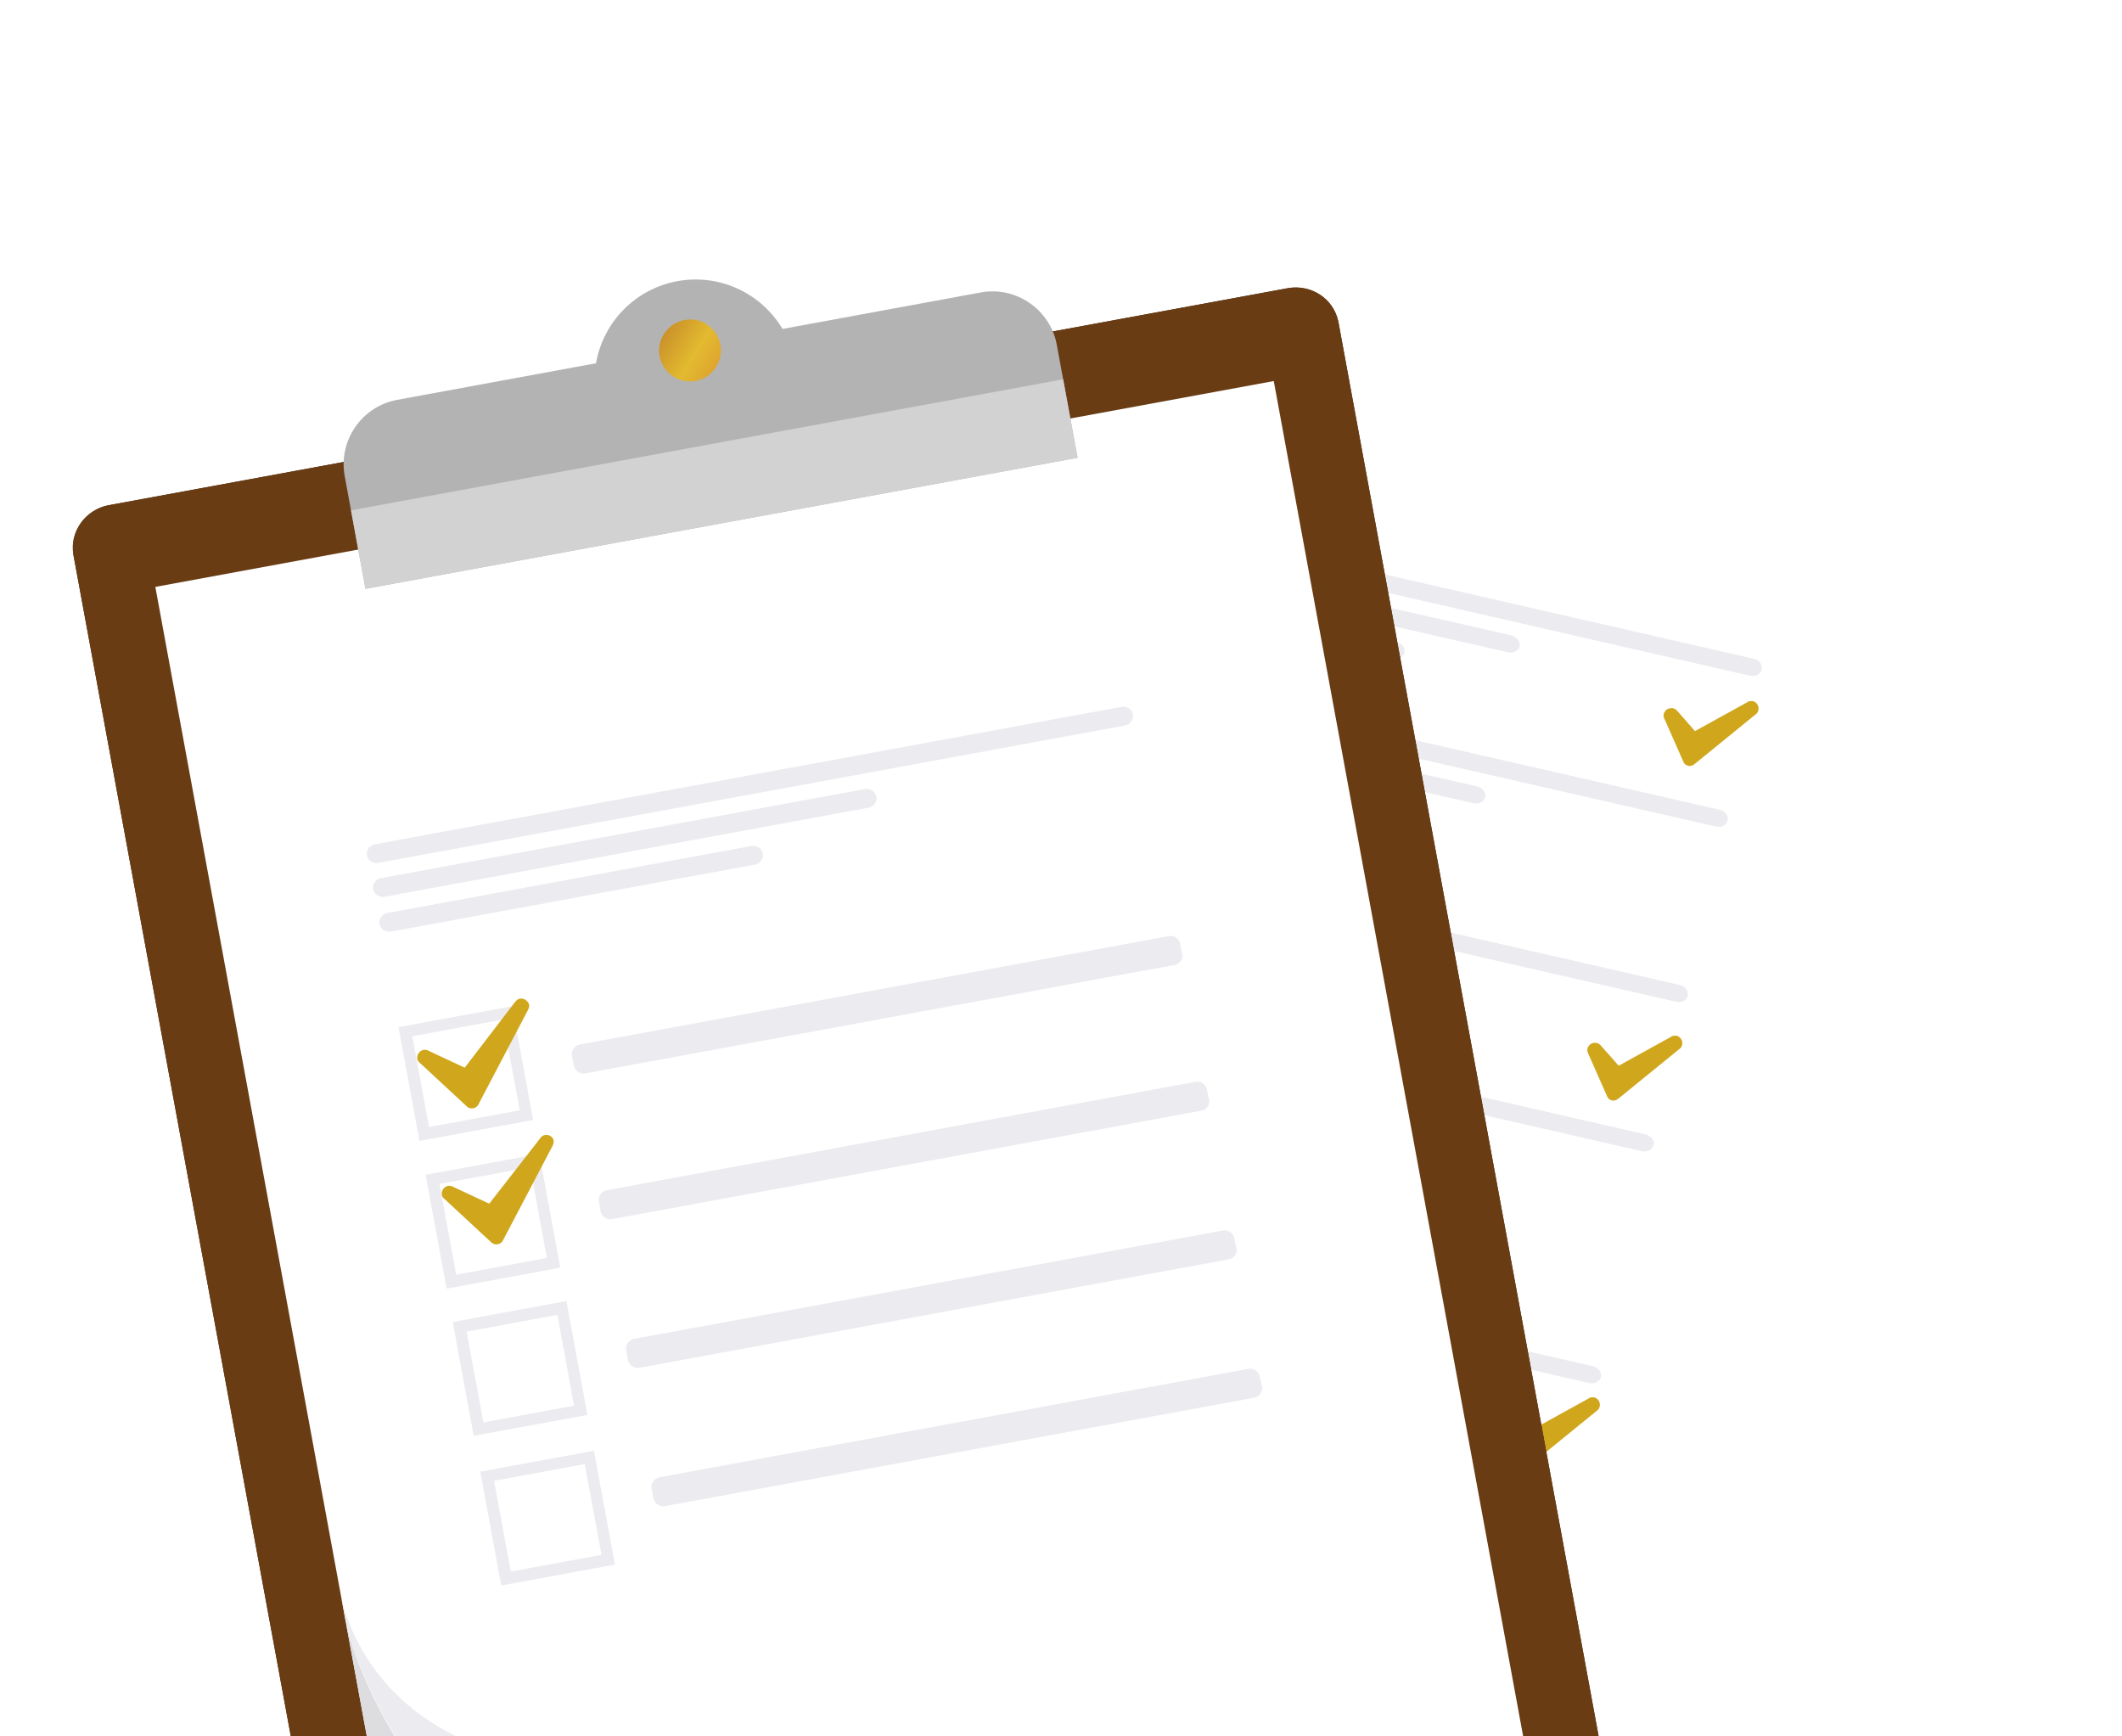 <svg width="143" height="117" fill="none" xmlns="http://www.w3.org/2000/svg">
    <g filter="url(#a)">
        <path d="M65.128 17.421 46.27 100.306l67.589 15.428 18.858-82.885-67.589-15.428z" fill="#fff"/>
    </g>
    <path d="M118.718 45.118c-.078.322-.423.488-.777.416L72.988 35.248c-.355-.071-.587-.404-.542-.72.077-.322.422-.488.777-.417l44.985 10.282c.361.104.587.404.51.726zM102.412 43.539c-.077.322-.422.488-.777.416l-29.12-6.638c-.354-.071-.586-.405-.542-.72.044-.316.422-.488.777-.417l29.12 6.638c.361.105.593.438.542.72zM94.639 43.977c-.077.322-.422.488-.777.417l-21.847-4.97c-.354-.07-.586-.404-.542-.72.044-.315.422-.487.777-.416l21.847 4.969c.393.098.62.399.542.72zM116.422 55.282c-.077.322-.422.488-.777.416l-44.986-10.28c-.354-.072-.586-.406-.542-.721.078-.322.422-.488.777-.417l44.986 10.281c.394.099.619.399.542.72zM100.084 53.709c-.078.322-.423.488-.777.416l-29.12-6.638c-.355-.072-.587-.405-.543-.72.078-.323.423-.489.777-.417l29.12 6.638c.394.099.626.432.543.72zM92.344 54.142c-.078.322-.423.488-.777.417l-21.847-4.97c-.355-.07-.587-.404-.542-.72.077-.322.422-.488.777-.416L91.8 53.422c.361.104.62.398.543.72zM113.746 67.089c-.077.322-.423.488-.777.416L67.983 57.224c-.354-.071-.587-.405-.542-.72.044-.316.422-.488.777-.417l44.986 10.281c.36.105.586.405.542.72zM97.407 65.516c-.077.322-.422.487-.777.416l-29.12-6.638c-.354-.072-.586-.405-.542-.72.078-.323.423-.489.777-.417l29.12 6.638c.36.105.62.399.542.72zM89.667 65.95c-.077.321-.422.487-.777.416l-21.846-4.97c-.355-.07-.587-.404-.543-.72.078-.322.423-.488.777-.416l21.847 4.969c.355.071.587.404.542.72zM107.888 92.776c-.077.322-.422.488-.777.417L62.125 82.912c-.354-.072-.586-.405-.542-.721.077-.322.422-.488.777-.416l44.986 10.28c.36.105.625.432.542.721zM91.555 91.237c-.077.321-.422.487-.777.416l-29.12-6.638c-.354-.072-.586-.405-.542-.72.078-.323.422-.489.777-.417l29.12 6.638c.388.065.62.399.542.72zM83.81 91.637c-.078.322-.423.488-.778.416l-21.846-4.969c-.355-.071-.587-.404-.542-.72.044-.316.422-.488.776-.417l21.847 4.97c.36.104.593.437.543.72zM111.432 77.154c-.077.322-.422.488-.777.417L65.67 67.29c-.355-.072-.587-.405-.543-.72.045-.317.423-.489.777-.417l44.986 10.28c.394.1.626.432.542.721zM95.093 75.58c-.077.321-.422.487-.777.416l-29.12-6.639c-.354-.071-.586-.404-.542-.72.078-.322.423-.488.777-.417l29.12 6.639c.394.098.626.431.542.72zM93.625 82.071c-.077.322-.422.488-.777.417l-29.12-6.639c-.354-.071-.586-.404-.542-.72.077-.322.422-.488.777-.417l29.12 6.639c.394.098.626.431.542.72zM87.354 76.013c-.078.322-.422.488-.777.416L64.73 71.46c-.354-.071-.586-.404-.542-.72.044-.316.422-.488.777-.416l21.846 4.968c.394.099.62.4.543.72zM82.914 77.31c-.077.322-.422.489-.777.417l-17.894-4.09c-.355-.072-.587-.406-.543-.721.078-.322.422-.488.777-.417l17.895 4.09c.36.105.62.4.542.722z" fill="#ECECF0"/>
    <path d="M113.959 51.36c-.033.007-.066.013-.105-.014-.072-.021-.15-.075-.163-.141l-1.286-2.908c-.057-.127-.01-.238.077-.322.033-.007.06-.046.093-.052.099-.018.171.003.223.096l1.379 1.558 3.72-2.052.066-.012a.284.284 0 0 1 .256.09c.09.12.048.264-.038.349l-4.129 3.357c-.027.04-.06.046-.093.052z" fill="#D0A71C"/>
    <path d="m112.63 48.222 1.548 1.732 3.873-2.149-4.128 3.358-1.293-2.941zm-.091-.496a.425.425 0 0 0-.192.07c-.213.14-.303.397-.194.616l1.286 2.908c.064.16.181.24.325.282.073.021.139.009.205-.003a.624.624 0 0 0 .219-.109l4.128-3.358c.153-.096.216-.313.185-.478-.048-.265-.289-.46-.553-.411l-.033.006-.066.012c-.033.006-.067.012-.093.052l-3.534 1.949-1.211-1.384a.49.49 0 0 0-.472-.152zM103.272 98.31c-.033.006-.066.012-.105-.015-.072-.02-.15-.075-.163-.14l-1.286-2.909c-.057-.126-.01-.237.077-.322.033-.006.06-.045.093-.051.099-.018.171.003.223.096l1.379 1.558 3.72-2.052.066-.012a.284.284 0 0 1 .256.09c.09.12.048.264-.038.348l-4.129 3.358c.006.033-.06.045-.093.051z" fill="#D0A71C"/>
    <path d="m101.937 95.137 1.548 1.732 3.873-2.148-4.129 3.358-1.292-2.942zm-.092-.496c-.066.012-.132.024-.192.07-.213.141-.302.397-.193.617l1.286 2.908c.063.159.181.24.325.282.072.02.138.008.204-.004a.624.624 0 0 0 .219-.108l4.129-3.358c.153-.097.215-.313.185-.479-.049-.264-.289-.46-.554-.41l-.033.006-.066.012c-.033.006-.066.012-.093.051l-3.534 1.95-1.25-1.411a.522.522 0 0 0-.433-.126zM108.827 73.942c-.033.006-.066.012-.105-.015-.073-.021-.151-.075-.163-.141l-1.286-2.909c-.058-.126-.01-.237.077-.321.033-.006.06-.046.093-.052.099-.018.171.003.222.096l1.38 1.558 3.72-2.052.066-.012c.099-.018.21.03.255.09.091.12.049.264-.038.349l-4.128 3.357c-.027.04-.06.046-.093.052z" fill="#D0A71C"/>
    <path d="m107.491 70.768 1.548 1.733 3.873-2.15-4.128 3.359-1.293-2.942zm-.091-.496a.425.425 0 0 0-.192.07c-.213.142-.302.398-.194.617l1.287 2.908c.063.16.18.24.325.282.072.021.138.009.204-.003a.624.624 0 0 0 .219-.109l4.129-3.358c.153-.096.215-.313.185-.478-.049-.265-.29-.46-.554-.411l-.033.006-.066.012c-.033.006-.066.012-.093.051l-3.534 1.95-1.25-1.411a.523.523 0 0 0-.433-.126z" fill="#D0A71C"/>
    <g filter="url(#b)">
        <path d="M109.185 120.708a2.961 2.961 0 0 1-2.371 3.444l-79.466 14.624a2.96 2.96 0 0 1-3.442-2.374L4.966 33.484a2.961 2.961 0 0 1 2.37-3.444L86.77 15.422a2.961 2.961 0 0 1 3.442 2.374l18.94 102.918.033-.006z" fill="#422912"/>
        <path d="M108.522 117.104c.286 1.554-.804 3.054-2.389 3.345l-79.467 14.625c-1.618.297-3.137-.722-3.424-2.276L4.947 33.385c-.286-1.554.804-3.053 2.39-3.345L86.77 15.422c1.618-.298 3.138.721 3.424 2.275l18.295 99.413.033-.006z" fill="#693C14"/>
        <path d="m85.838 21.676-75.37 13.87 17.01 92.438 75.372-13.87-17.012-92.438z" fill="#fff"/>
        <path d="M71.219 19.24c-.438-2.381-2.746-3.973-5.124-3.535l-39.337 7.239c-2.378.438-3.968 2.747-3.53 5.127l1.4 7.604 47.99-8.832-1.4-7.604z" fill="#B4B3B3"/>
        <path d="M53.012 24.64a6.83 6.83 0 0 0-3.156-9.12 6.812 6.812 0 0 0-9.11 3.157 6.83 6.83 0 0 0 3.157 9.12 6.812 6.812 0 0 0 9.11-3.156z" fill="#B4B3B3"/>
        <path d="M48.545 19.242a2.094 2.094 0 0 1-1.67 2.427 2.094 2.094 0 0 1-2.425-1.673 2.094 2.094 0 0 1 1.67-2.427c1.117-.24 2.212.516 2.425 1.673z" fill="url(#c)"/>
        <path d="m71.645 21.555-47.99 8.832.973 5.29 47.99-8.831-.973-5.29z" fill="#D2D2D2"/>
        <path d="M76.347 44.137c.06.33-.182.683-.545.75L25.5 54.143c-.364.067-.716-.176-.776-.507-.061-.33.181-.683.544-.75l50.303-9.257c.363-.067.71.143.776.507zM59.063 49.675c.061.33-.181.683-.545.75l-32.599 6c-.363.066-.715-.177-.776-.507-.06-.331.182-.683.545-.75l32.599-6c.363-.066.715.177.776.507zM51.403 53.512c.061.33-.181.682-.545.75l-24.507 4.51c-.363.066-.715-.176-.776-.507-.06-.33.182-.683.545-.75l24.474-4.504c.396-.073.742.137.81.5zM79.685 60.238a.674.674 0 0 1-.538.782l-39.7 7.306a.674.674 0 0 1-.783-.54l-.116-.627a.674.674 0 0 1 .54-.783l39.666-7.3a.674.674 0 0 1 .783.54l.115.628.033-.006zM81.493 70.057a.674.674 0 0 1-.54.783l-39.7 7.306a.674.674 0 0 1-.782-.54l-.115-.628a.674.674 0 0 1 .538-.782l39.668-7.3a.674.674 0 0 1 .782.54l.116.627.033-.006zM83.336 80.074a.674.674 0 0 1-.54.783l-39.7 7.306a.674.674 0 0 1-.781-.54l-.116-.628a.674.674 0 0 1 .539-.783l39.667-7.3a.674.674 0 0 1 .782.54l.116.628.033-.006zM85.052 89.398a.674.674 0 0 1-.539.783l-39.7 7.306a.674.674 0 0 1-.782-.54l-.116-.628a.674.674 0 0 1 .539-.783l39.667-7.3a.674.674 0 0 1 .782.54l.116.628.033-.006zM33.896 64.698l1.126 6.117-6.11 1.124-1.126-6.117 6.11-1.124zm.62-.9-7.663 1.41 1.412 7.67 7.662-1.41-1.411-7.67zM35.727 74.65l1.126 6.116-6.11 1.125-1.126-6.117 6.11-1.125zm.62-.901-7.663 1.41 1.412 7.671 7.662-1.41-1.411-7.671zM37.559 84.6l1.126 6.118-6.11 1.124-1.127-6.117 6.11-1.124zm.613-.933-7.662 1.41 1.412 7.672 7.662-1.41-1.412-7.672zM39.408 94.652l1.126 6.117-6.11 1.125-1.126-6.117 6.11-1.125zm.62-.9-7.663 1.41 1.412 7.671 7.663-1.41-1.412-7.671z" fill="#ECECF0"/>
        <path d="M31.806 70.416c-.066.012-.171-.003-.216-.063l-3.17-2.938a.259.259 0 0 1-.028-.337.257.257 0 0 1 .153-.096c.066-.012.1-.018.138.009l2.65 1.221 3.554-4.62a.256.256 0 0 1 .153-.096.256.256 0 0 1 .178.036.259.259 0 0 1 .093.325l-3.331 6.39c-.015.105-.075.15-.174.169z" fill="#D0A71C"/>
        <path d="m35.128 63.788-3.331 6.39-3.17-2.938 2.838 1.324 3.663-4.776zm-.091-.496s-.033.006 0 0c-.132.024-.22.108-.306.193l-3.414 4.457-2.466-1.153a.541.541 0 0 0-.316-.044.54.54 0 0 0-.332.232c-.135.195-.113.5.082.634l3.17 2.938a.479.479 0 0 0 .433.125.479.479 0 0 0 .36-.271l3.337-6.358c.048-.11.096-.222.072-.354-.082-.259-.356-.448-.62-.4zM33.498 79.606c-.066.012-.171-.003-.217-.063L30.144 76.6a.259.259 0 0 1-.027-.336.256.256 0 0 1 .153-.097c.066-.012.099-.018.138.009l2.65 1.222 3.554-4.62a.256.256 0 0 1 .153-.097.257.257 0 0 1 .177.036c.117.081.142.213.094.325l-3.331 6.39c-.048.111-.108.157-.207.175z" fill="#D0A71C"/>
        <path d="m36.82 72.979-3.332 6.39-3.17-2.938 2.84 1.324 3.662-4.776zm-.092-.496a.431.431 0 0 0-.306.193l-3.453 4.43-2.465-1.153a.54.54 0 0 0-.316-.045.539.539 0 0 0-.333.232c-.135.196-.113.5.083.635l3.17 2.937a.478.478 0 0 0 .433.126.479.479 0 0 0 .36-.271l3.337-6.358c.048-.111.095-.222.071-.355-.049-.264-.316-.42-.58-.371z" fill="#D0A71C"/>
        <path d="m23.305 105.306 4.156 22.58 10.965-2.018c-.495.091-12.373-9.344-15.12-20.562z" fill="#DDDDE0"/>
        <path d="M37.88 114.927c-3.446-.357-6.073-1.275-8.136-2.467-4.813-2.772-6.298-6.942-6.731-8.742l.273 1.487c2.748 11.219 14.677 20.747 15.14 20.662-.605-.504-.989-1.288-1.18-2.141-.45-2.071.15-5.121.635-8.799z" fill="#ECECF0"/>
    </g>
    <defs>
        <filter id="a" x="42.27" y="17.421" width="94.447" height="106.313" filterUnits="userSpaceOnUse" color-interpolation-filters="sRGB">
            <feFlood flood-opacity="0" result="BackgroundImageFix"/>
            <feColorMatrix in="SourceAlpha" values="0 0 0 0 0 0 0 0 0 0 0 0 0 0 0 0 0 0 127 0" result="hardAlpha"/>
            <feOffset dy="4"/>
            <feGaussianBlur stdDeviation="2"/>
            <feComposite in2="hardAlpha" operator="out"/>
            <feColorMatrix values="0 0 0 0 0 0 0 0 0 0 0 0 0 0 0 0 0 0 0.25 0"/>
            <feBlend in2="BackgroundImageFix" result="effect1_dropShadow"/>
            <feBlend in="SourceGraphic" in2="effect1_dropShadow" result="shape"/>
        </filter>
        <filter id="b" x=".902" y="14.833" width="112.333" height="131.992" filterUnits="userSpaceOnUse" color-interpolation-filters="sRGB">
            <feFlood flood-opacity="0" result="BackgroundImageFix"/>
            <feColorMatrix in="SourceAlpha" values="0 0 0 0 0 0 0 0 0 0 0 0 0 0 0 0 0 0 127 0" result="hardAlpha"/>
            <feOffset dy="4"/>
            <feGaussianBlur stdDeviation="2"/>
            <feComposite in2="hardAlpha" operator="out"/>
            <feColorMatrix values="0 0 0 0 0 0 0 0 0 0 0 0 0 0 0 0 0 0 0.25 0"/>
            <feBlend in2="BackgroundImageFix" result="effect1_dropShadow"/>
            <feBlend in="SourceGraphic" in2="effect1_dropShadow" result="shape"/>
        </filter>
        <linearGradient id="c" x1="42.342" y1="16.452" x2="51.464" y2="22.101" gradientUnits="userSpaceOnUse">
            <stop stop-color="#AB6121"/>
            <stop offset=".523" stop-color="#E3BA30"/>
            <stop offset="1" stop-color="#D57A2A"/>
        </linearGradient>
    </defs>
</svg>
